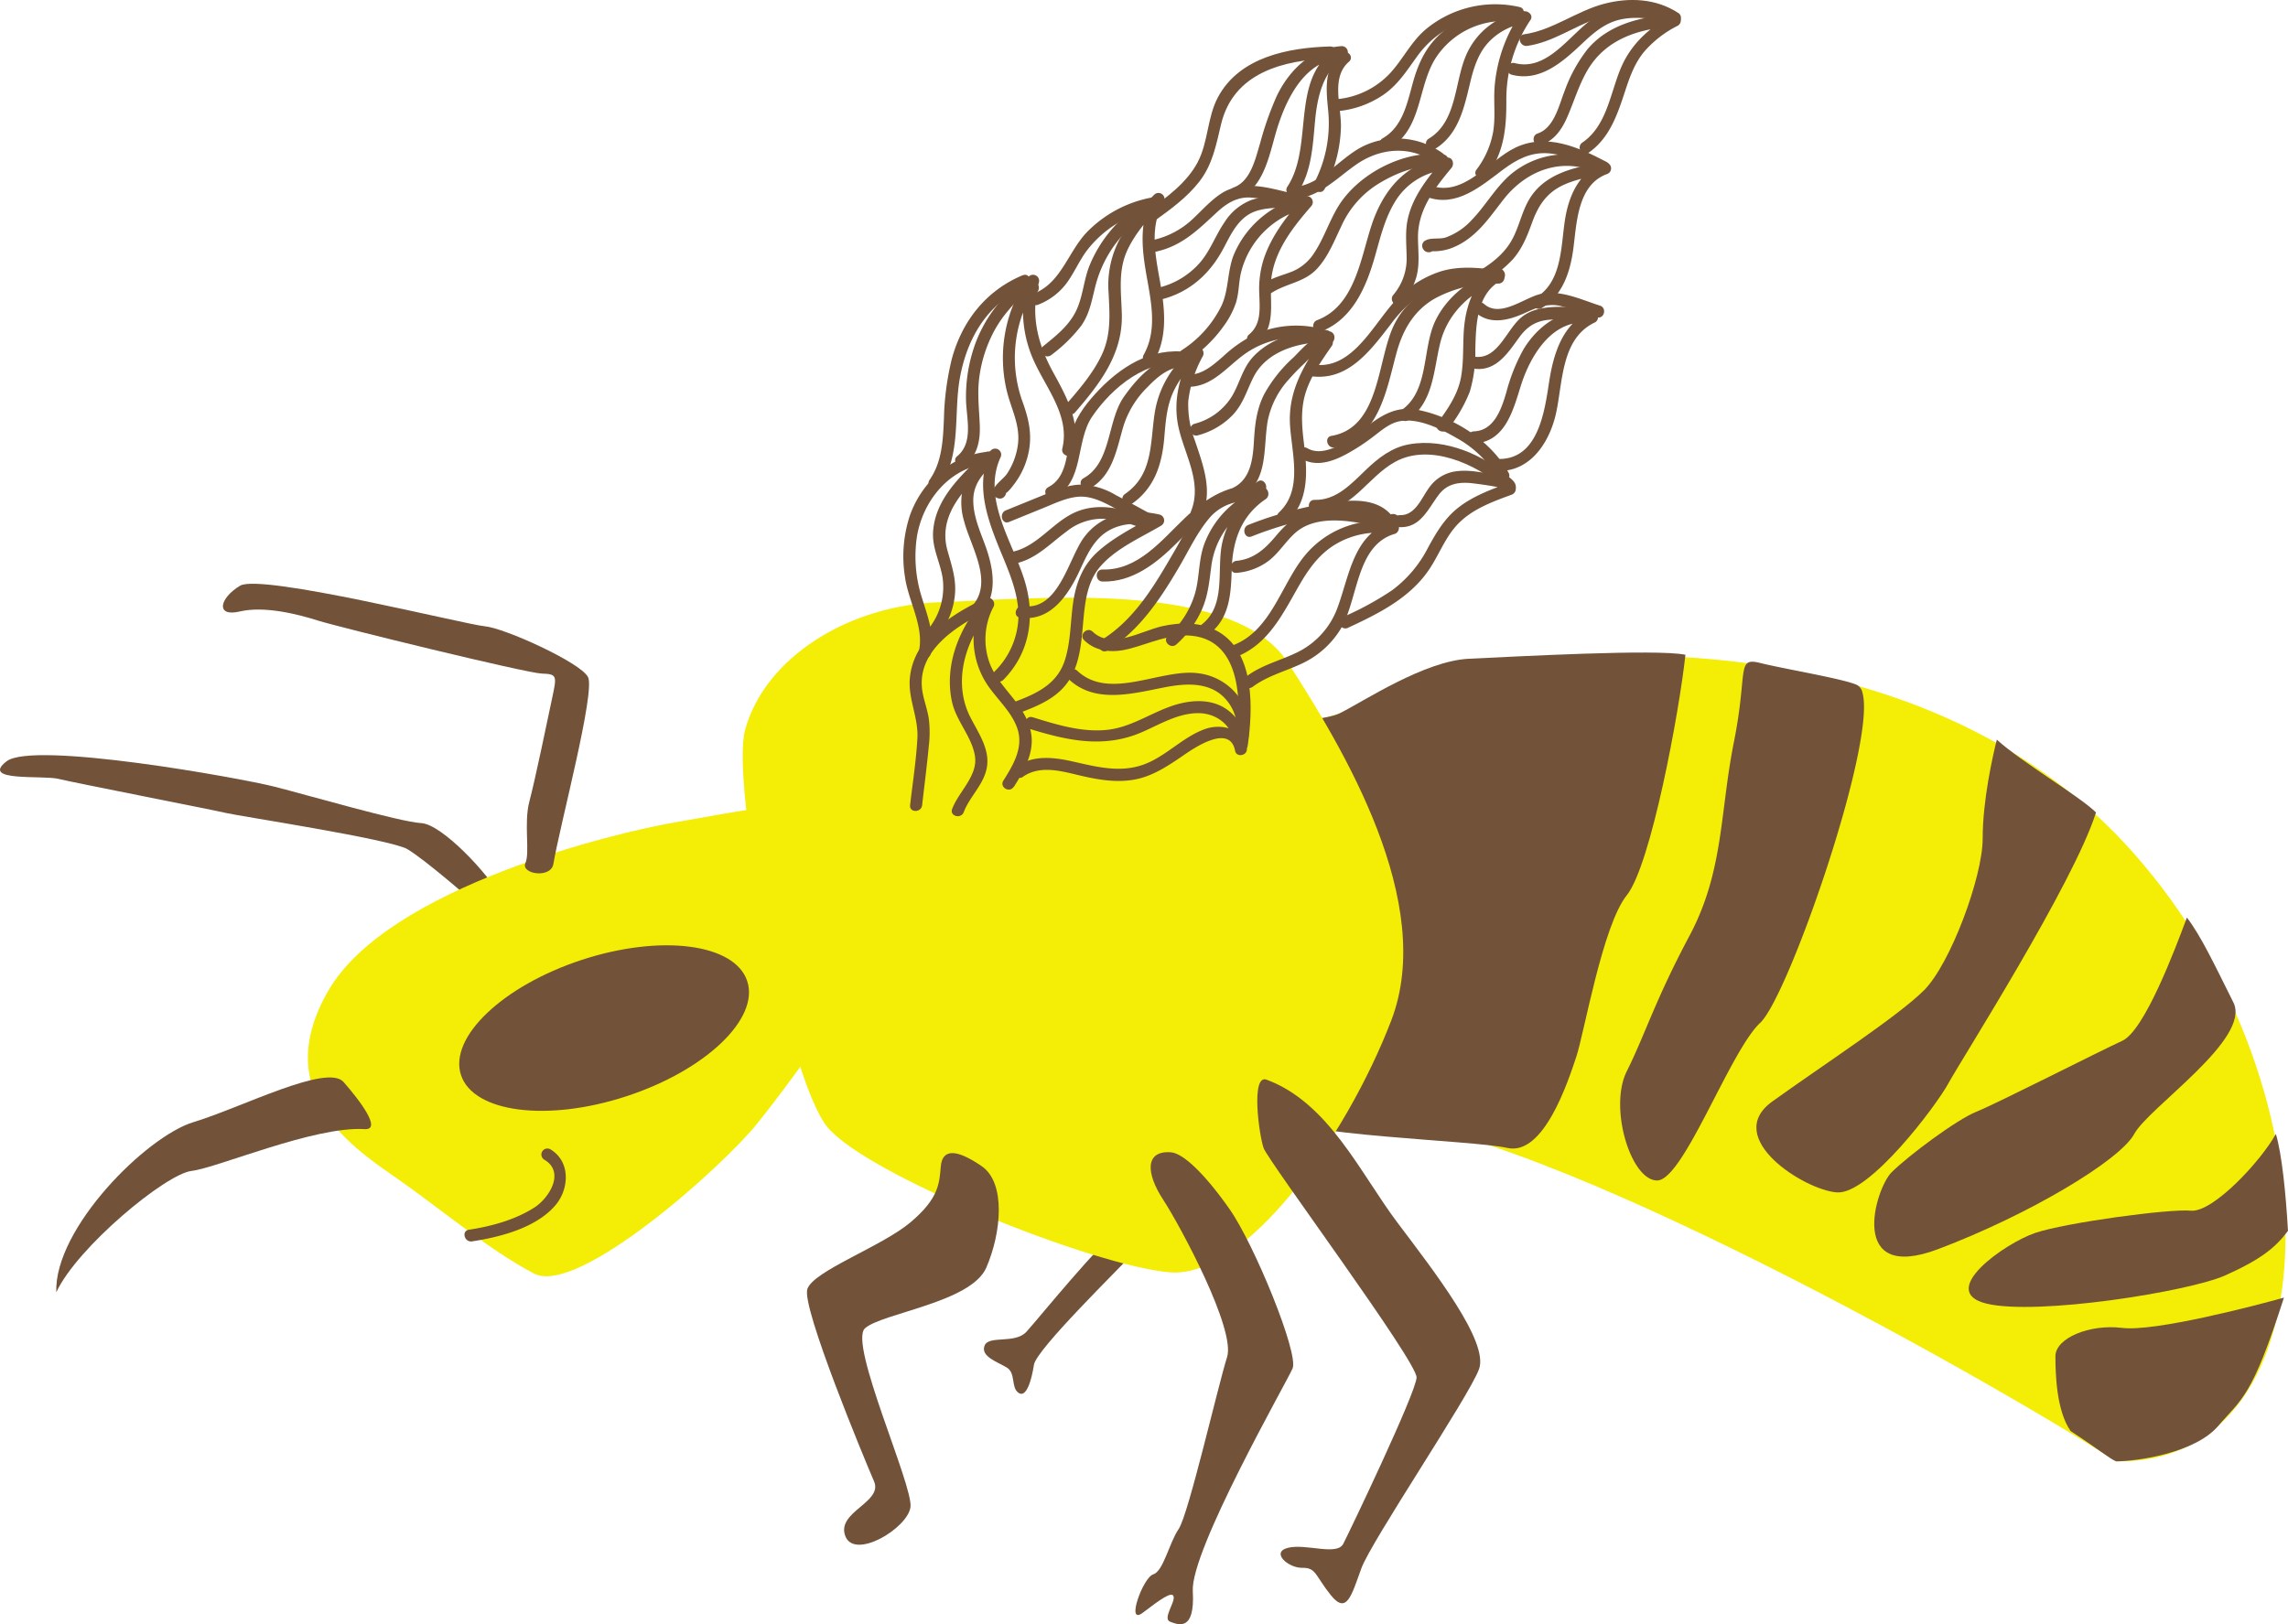 <svg id="Calque_3" data-name="Calque 3" xmlns="http://www.w3.org/2000/svg" viewBox="0 0 570.7 405.25"><defs><style>.cls-1{fill:#725238;}.cls-2{fill:#f4ed06;}</style></defs><title>mireille2</title><path class="cls-1" d="M404,387c-3.63,4-24.32,24.16-24.91,28s-1.91,8.41-3.86,7-.59-4.89-2.93-6.31-6.55-2.74-5.53-5.44,7.56-.33,10.45-3.48,19.06-23.17,22.41-24.45S406.54,384.22,404,387Z" transform="translate(-121.19 -74.49)"/><path class="cls-1" d="M245.8,297.86c-2.62-5.05-14.3-17.73-19.55-18s-28.35-7-36.67-9.11-60.06-11.48-66.75-6.31,9,3.42,12.92,4.38,38.52,7.73,41.91,8.53,40.87,6.51,45.13,9,15.92,12.63,18.32,14.79S247.72,301.55,245.8,297.86Z" transform="translate(-121.19 -74.49)"/><path class="cls-2" d="M467.45,247.45c32.71-13.09,129.11-21.19,183.58,37.32s53.46,155.34-2,154.33c-36.31-23.2-153.32-88.77-191.65-85.74s-60.52-94.82-31.27-96.84S452.31,253.5,467.45,247.45Z" transform="translate(-121.19 -74.49)"/><path class="cls-2" d="M310,354.9c9.13-11.33,32.93-43.8,34-53.95,1.58-15.59-5.08-24.06-17.06-25.24-11.76-1.16-22.53,1.45-37.16,3.92S218,295.78,203.06,321.71s6.89,39.6,17.6,47.12,22.82,17.72,33.73,23.42S301.37,365.63,310,354.9Z" transform="translate(-121.19 -74.49)"/><ellipse class="cls-1" cx="271.88" cy="330.98" rx="37.57" ry="17.9" transform="translate(-210.77 26.69) rotate(-18.15)"/><path class="cls-1" d="M212.13,356.21c-12.5-.78-36.74,9.67-43.16,10.43s-28.48,19-33.74,30.27c-.56-15.9,22.45-38.9,34.24-42.45s33.29-14.7,37.42-10S216.53,356.48,212.13,356.21Z" transform="translate(-121.19 -74.49)"/><path class="cls-1" d="M259.22,290.05c1.6-9.55,10.55-43,8.63-46.65S247,231.18,242.12,230.75s-55.85-13.24-61.05-10.12-6.15,7.87-.08,6.43,14.39.64,19.49,2.26,52,13.12,55.86,13.23,3.73.63,2.62,5.89-4.27,20.53-5.72,26,.19,12.69-1,15.41S258.6,293.78,259.22,290.05Z" transform="translate(-121.19 -74.49)"/><path class="cls-1" d="M584.46,245.43a2.89,2.89,0,0,1,1.31,2c3.43,12.56-18.51,75.7-25.52,82.25-7.57,7.06-19.17,39.34-25.72,39.34s-12.11-18.16-7.57-27.24S534,324.11,542.59,308s7.57-30.77,11.1-48.42.5-21.18,6.56-19.67S581.43,243.92,584.46,245.43Z" transform="translate(-121.19 -74.49)"/><path class="cls-1" d="M644,277.2c-5.55,17.66-33.79,62-36.82,67.59S587.48,372.53,579.41,372s-28.75-13.62-16.14-22.69,31.27-21.19,37.83-27.74,14.63-28.25,14.63-37.83,2.52-20.68,3.53-24.71C625.31,264.59,639.94,273.17,644,277.2Z" transform="translate(-121.19 -74.49)"/><path class="cls-1" d="M666.67,303.43c-3,8.07-10.6,28.24-16.14,30.76s-31.27,15.64-36.32,17.66S597.07,362.94,593,367s-11.1,27.74,11.6,19.16S650,364,653.55,357.4s29.26-23.71,24.72-32.79S670.2,308,666.67,303.43Z" transform="translate(-121.19 -74.49)"/><path class="cls-1" d="M688.86,357.4c-3.53,6.55-15.64,19.67-21.18,19.16s-31.28,3-38.84,5.55-24.71,14.63-12.1,17.65,50.43-3,59.51-7.06,12.61-7.06,15.63-11.1C691.38,372.53,690.37,362.44,688.86,357.4Z" transform="translate(-121.19 -74.49)"/><path class="cls-1" d="M690.88,398.25c-7.07,2-32.28,8.57-40.35,7.56s-16.65,2.53-16.65,7.06.26,13.62,3.79,18.67c7.31,4.79,9.58,6.8,11.34,7.56,5,0,19.67-2,25.47-8.83S682.81,423.47,690.88,398.25Z" transform="translate(-121.19 -74.49)"/><path class="cls-1" d="M541.59,237.86c-1.52,14.12-8.58,52.46-14.63,60s-10.59,34.3-12.61,40.35-8.07,24.71-17.15,22.7-53.46-3-58.5-8.07-45.39-60-33.79-79.19,44.38-18.15,50.43-21.18,21.18-13.11,32.28-13.62S534.53,236.35,541.59,237.86Z" transform="translate(-121.19 -74.49)"/><path class="cls-2" d="M307.06,256.52c5-18,25.72-31,48.42-31.77s73.38-6.05,87,15.13,37.07,59.77,25.72,89.27S431.89,393.46,413,391.94s-75.66-24.21-85.49-36.31S303.28,270.14,307.06,256.52Z" transform="translate(-121.19 -74.49)"/><path class="cls-1" d="M437.13,343.88c15.51,5.77,23.37,23.36,32.61,35.64s22.85,29.72,20.37,36.56S463.22,459,460.74,465.84s-3.66,11.54-7.59,6.66-3.63-6.9-7.12-6.83-8-3.89-3.55-5,12.19,2.08,13.77-1,18.08-37.53,18.28-41.47-37-54-38.15-57.26S433.14,342.39,437.13,343.88Z" transform="translate(-121.19 -74.49)"/><path class="cls-1" d="M413.31,362c-6.48-.52-6.38,5.09-2,11.8s18.15,32.43,15.95,39.31-9.6,39.19-12.06,42.85-3.82,10.57-6.37,11.35-6.92,12.86-2.61,9.58,7.42-5.57,7.72-4-2.85,5.52-.84,6.25,6.2,2.52,5.61-7.65,23.28-51.88,24.89-55.56-9.55-31-15.76-39.82S416.35,362.29,413.31,362Z" transform="translate(-121.19 -74.49)"/><path class="cls-1" d="M366.07,365.47c-6.63-4.56-9.83-4.17-10.21,0s-.38,7.94-7.57,14-24.21,12.11-25.72,16.64,14.37,42.75,16.64,48-9.45,7.57-7.18,13.62,15.5-1.89,16.26-7.18-15.51-40.86-11.35-44.64,26.48-6.43,30.26-15.13S372.12,369.63,366.07,365.47Z" transform="translate(-121.19 -74.49)"/><path class="cls-1" d="M374.1,270.79c2.17-3.47,4.44-7.27,4.44-11.5,0-3.63-1.77-6.8-3.9-9.62-2.43-3.22-5.35-6.16-6.7-10A17.39,17.39,0,0,1,369,225.89c.75-1.44-1.17-3.14-2.36-1.81-6.09,6.81-10,16.27-8,25.47,1.06,4.88,5,8.76,5.74,13.63s-4.05,8.82-5.69,13.14c-.69,1.81,2.21,2.59,2.89.8,1.54-4.05,5.19-7,5.81-11.47s-2.26-8.43-4.21-12.3c-4.61-9.13-.9-19.94,5.56-27.15l-2.36-1.82a20.64,20.64,0,0,0,2.05,22.3c2.27,3,5.23,5.86,6.5,9.51,1.65,4.75-1,9.17-3.48,13.09-1,1.64,1.57,3.15,2.59,1.51Z" transform="translate(-121.19 -74.49)"/><path class="cls-1" d="M365.25,224.58c-7.79,3.93-16.26,9.64-17.12,19.17-.45,5.07,2.16,9.77,1.89,14.89-.3,5.59-1.19,11.19-1.82,16.75-.21,1.92,2.79,1.9,3,0,.56-4.94,1.2-9.88,1.67-14.83a28.33,28.33,0,0,0,0-6.7c-.32-2.17-1.09-4.21-1.51-6.35-2-10.09,7.72-16.45,15.43-20.34,1.72-.87.2-3.46-1.52-2.59Z" transform="translate(-121.19 -74.49)"/><path class="cls-1" d="M371.42,244.15c6.8-6.85,8.09-16.2,5.22-25.18-3-9.47-10.5-20.13-5.91-30.32a1.5,1.5,0,0,0-2.35-1.81c-2.58,2.13-5.2,4.41-6.49,7.58a16.23,16.23,0,0,0-.21,10.15c1.68,6.48,7.6,15.4,1.72,21.41-1.36,1.38.76,3.5,2.12,2.12,4.81-4.92,3.49-11.92,1.34-17.75-1.35-3.65-3-7.38-2.9-11.36.15-4.52,3.29-7.34,6.54-10l-2.36-1.82c-4.1,9.08-.09,18.32,3.44,26.85,1.93,4.68,3.8,9.59,3.63,14.74A19.87,19.87,0,0,1,369.3,242c-1.36,1.38.76,3.5,2.12,2.13Z" transform="translate(-121.19 -74.49)"/><path class="cls-1" d="M366.58,187.62c-5.58,5.42-12.15,11.28-12.65,19.6-.25,4.08,1.8,7.61,2.39,11.54A16.6,16.6,0,0,1,353.09,231c-1.14,1.56,1.46,3.06,2.59,1.51a19.3,19.3,0,0,0,3.68-9.44c.43-4-.78-7.42-1.84-11.22-2.63-9.42,5.1-16.21,11.18-22.12,1.39-1.35-.74-3.47-2.12-2.12Z" transform="translate(-121.19 -74.49)"/><path class="cls-1" d="M367.57,187.21c-9.14.87-16.5,7.52-19.46,16a32.69,32.69,0,0,0-1.17,15.37c.87,6,4.7,12.11,3.5,18.18-.37,1.89,2.52,2.7,2.9.8,1-4.85-.75-9.21-2.15-13.79a33.75,33.75,0,0,1-1.26-15.58c1.55-8.91,8.22-17.13,17.64-18,1.9-.18,1.92-3.18,0-3Z" transform="translate(-121.19 -74.49)"/><path class="cls-1" d="M375.55,252.33c4.65-1.75,9.38-3.7,12.22-8,2.63-4,3.09-8.94,3.51-13.58.47-5.15.81-10.79,4.34-14.89,3.9-4.54,10.15-7.24,15.22-10.23a1.51,1.51,0,0,0-.36-2.74c-7.05-1.63-14.51-.35-19,5.81-3.8,5.28-6.29,18.27-15.06,17-1.88-.28-2.7,2.61-.79,2.89,7.65,1.1,12.09-5.75,14.9-11.81,1.65-3.55,3.32-7.44,6.75-9.63,3.65-2.34,8.27-2.32,12.36-1.38l-.36-2.74c-4.87,2.86-10.3,5.44-14.48,9.3-3.55,3.3-5.21,7.64-5.91,12.34s-.59,9.65-2,14.27c-1.81,6-6.73,8.45-12.21,10.51-1.79.67-1,3.57.8,2.89Z" transform="translate(-121.19 -74.49)"/><path class="cls-1" d="M407.53,203.6c-6.37-2.27-13.18-4.16-19.47-.63-5.09,2.86-8.8,8.25-14.81,9.29-1.89.33-1.09,3.22.8,2.89,5.38-.93,9-5,13.23-8.09a14.28,14.28,0,0,1,8.62-3.14c3.73,0,7.36,1.34,10.83,2.57,1.83.65,2.61-2.24.8-2.89Z" transform="translate(-121.19 -74.49)"/><path class="cls-1" d="M409,203.16c-3.17-1.72-6.32-3.48-9.51-5.15a18.38,18.38,0,0,0-8.5-2.61c-3,0-5.85,1.12-8.59,2.23l-10.32,4.2c-1.76.72-1,3.62.8,2.89l8.6-3.5c2.76-1.12,5.65-2.54,8.66-2.79s5.92,1.14,8.6,2.58c2.92,1.56,5.83,3.16,8.74,4.74,1.7.92,3.22-1.67,1.52-2.59Z" transform="translate(-121.19 -74.49)"/><path class="cls-1" d="M376.35,268.3c4-2.81,9-1.58,13.37-.52,4.71,1.13,9.53,2.09,14.37,1.23,4.5-.79,8.35-3.37,12.06-5.9,2.87-2,11.8-8.14,13.11-1.29.33,1.7,2.93,1.25,2.95-.4A11.84,11.84,0,0,0,426.44,251c-4.16-2.4-9.31-1.73-13.63-.13-5.12,1.89-9.75,5.06-15.28,5.7-6.39.73-12.72-1.26-18.75-3.12-1.85-.58-2.64,2.32-.8,2.89,9.53,2.94,18.65,4.95,28.13.79,4.34-1.9,8.62-4.51,13.48-4.7,5.35-.21,9.68,3.57,9.62,9l2.94-.39c-.91-4.8-6.33-6.11-10.41-4.64-5.16,1.85-9.1,6.12-14.08,8.36-6.16,2.78-12.38,1.21-18.64-.22-4.75-1.08-10-1.79-14.18,1.17-1.57,1.1-.08,3.71,1.51,2.6Z" transform="translate(-121.19 -74.49)"/><path class="cls-1" d="M432.22,260.17c2.44-8.67-3.74-16.85-12.49-17.74-9.28-1-21.9,6.91-29.83-.58-1.4-1.33-3.53.79-2.12,2.12,6.37,6,15.35,3.71,23,2.19,4.86-1,10.68-1.76,14.87,1.56a11.15,11.15,0,0,1,3.68,11.66,1.5,1.5,0,0,0,2.89.79Z" transform="translate(-121.19 -74.49)"/><path class="cls-1" d="M432.42,260.5c1.26-8.92,1.86-22.93-7.18-28.31-4.27-2.54-9.48-2.51-14.2-1.45-5.14,1.16-12.64,5.86-17.29,1.37-1.39-1.34-3.52.78-2.13,2.13,3.1,3,7.34,3.16,11.32,2.11,5.19-1.36,10.06-3.82,15.59-3.23,12.49,1.33,12.33,17.2,11,26.58-.27,1.89,2.62,2.7,2.89.8Z" transform="translate(-121.19 -74.49)"/><path class="cls-1" d="M423.11,232.39c4.86-3.81,5.15-10.17,5.31-15.84.21-7.11,2.35-13.4,8.48-17.53,1.32-.89.54-3.35-1.16-2.74a23.62,23.62,0,0,0-14.14,13.89c-1.49,4-1.17,8.24-2.31,12.29a22.53,22.53,0,0,1-6.79,10.69c-1.44,1.29.69,3.4,2.12,2.12a25.4,25.4,0,0,0,6.34-8.64c1.54-3.48,1.87-7,2.35-10.73a20.44,20.44,0,0,1,13.23-16.72l-1.16-2.75a21.83,21.83,0,0,0-9.47,14.2c-1.14,6.5,1,15-4.92,19.64-1.52,1.19.62,3.3,2.12,2.12Z" transform="translate(-121.19 -74.49)"/><path class="cls-1" d="M434.87,194.66c-3.83,2.82-8.94,2.11-12.65,5.41-3.46,3.09-5.63,7.68-7.92,11.64-4.88,8.41-9.89,17.22-18.37,22.48-1.64,1-.13,3.61,1.52,2.59,8-5,13.21-12.91,17.9-20.91,2.4-4.1,4.54-8.71,7.67-12.32a11.86,11.86,0,0,1,6.76-3.8c2.35-.56,4.63-1,6.61-2.5,1.54-1.13,0-3.73-1.52-2.59Z" transform="translate(-121.19 -74.49)"/><path class="cls-1" d="M436.07,195.91c-7.56-1.36-14.07,2.8-19.33,7.82-5.83,5.56-11.67,13.08-20.54,12.86-1.93-.05-1.93,2.95,0,3,7.44.18,13.38-4.52,18.4-9.5,5.5-5.47,12-12.84,20.67-11.28,1.89.34,2.7-2.55.8-2.9Z" transform="translate(-121.19 -74.49)"/><path class="cls-1" d="M421.16,202.84c2.52-6.18.07-12.45-1.91-18.39a25.17,25.17,0,0,1-1.67-9.85,30.45,30.45,0,0,1,3.66-11.3c.61-1.21-.75-3-2.05-2.05A24.84,24.84,0,0,0,409.3,177c-1.3,7.65-.27,15.78-7.5,20.74-1.58,1.09-.08,3.69,1.52,2.59,5.86-4,7.73-10,8.29-16.77.33-3.89.6-7.74,2.26-11.33a21.87,21.87,0,0,1,6.83-8.39l-2.05-2.06c-3.09,6.09-5,12.5-3.5,19.32s6,13.79,3.12,20.94c-.73,1.79,2.17,2.57,2.89.8Z" transform="translate(-121.19 -74.49)"/><path class="cls-1" d="M418.3,163.25c-7.14-1.27-13,4.87-16.74,10.2-4.28,6.05-3.05,16.43-10.09,20.35-1.69.94-.18,3.53,1.51,2.59,5.81-3.23,6.73-9.87,8.46-15.67a23.57,23.57,0,0,1,6-9.67c2.6-2.72,6-5.62,10.05-4.9,1.88.33,2.69-2.56.79-2.9Z" transform="translate(-121.19 -74.49)"/><path class="cls-1" d="M417.58,162.38c-9.27-1.39-17.21,3.77-23.21,10.39-2.84,3.13-5.23,6.47-6.19,10.64-1,4.42-.9,10.26-5.52,12.64-1.71.89-.2,3.48,1.52,2.59,7.55-3.9,5.19-14,9.44-20.23,5-7.31,13.75-14.55,23.16-13.13,1.89.28,2.71-2.61.8-2.9Z" transform="translate(-121.19 -74.49)"/><path class="cls-1" d="M389.05,187.15c1.72-7.13-1.72-13.49-5.05-19.55-4-7.22-5.85-14.56-3.66-22.7a1.51,1.51,0,0,0-2.74-1.16,35.3,35.3,0,0,0-5.35,28c1.13,4.86,3.61,8.92,2.78,14.11a17.28,17.28,0,0,1-2.66,6.84c-.9,1.35-3.48,2.94-3.5,4.61a1.56,1.56,0,0,0,1.1,1.45l.23.08a1.46,1.46,0,0,0,1.46-.38l.11-.14c1.25-1.46-.86-3.59-2.12-2.12l-.11.13,1.46-.38-.23-.08,1.1,1.44c0,.93,1.74-1.29,2-1.64a19.65,19.65,0,0,0,3.89-8.32c.93-4.53,0-8.41-1.53-12.65a32.3,32.3,0,0,1,3.93-29.44l-2.74-1.15A30.11,30.11,0,0,0,379,164.37c3.11,7,9.13,13.85,7.17,22-.45,1.88,2.44,2.68,2.89.8Z" transform="translate(-121.19 -74.49)"/><path class="cls-1" d="M379.25,145c-4-.87-7.4,3.19-9.63,6a34.08,34.08,0,0,0-5.69,10.81,39.11,39.11,0,0,0-1.79,12.24c.05,4.69,2,10.81-2.21,14.28-1.49,1.22.65,3.34,2.13,2.12,2.93-2.41,3.66-6.15,3.52-9.78-.15-4.12-.68-8.07-.1-12.21a34,34,0,0,1,3.48-11,29.39,29.39,0,0,1,3.48-5.21c1.2-1.42,3.9-4.85,6-4.38,1.89.41,2.69-2.48.8-2.9Z" transform="translate(-121.19 -74.49)"/><path class="cls-1" d="M376.33,143.14c-9.17,3.81-15.2,11.46-17.75,21a68.67,68.67,0,0,0-1.94,14.77c-.23,5.33-.44,10.78-3.58,15.31-1.1,1.59,1.5,3.1,2.59,1.52,5.35-7.71,3.39-18,4.93-26.75,1.76-10,6.87-18.91,16.55-22.93,1.75-.73,1-3.63-.8-2.89Z" transform="translate(-121.19 -74.49)"/><path class="cls-1" d="M409.1,164.52c3.22-5.76,2.71-12.3,1.64-18.59-1.18-7-3.11-14.59.74-21.07a1.51,1.51,0,0,0-2.36-1.82,58.38,58.38,0,0,0-8.42,10.7,24.5,24.5,0,0,0-3,13.66c.27,5.48.7,10.57-1.72,15.68-2.16,4.54-5.47,8.41-8.75,12.18-1.26,1.45.86,3.58,2.12,2.12,6.19-7.13,11.92-14.58,11.66-24.48-.14-5.45-1-10.75,1.34-15.9,2.08-4.52,5.51-8.23,8.86-11.84l-2.36-1.82c-3.37,5.68-2.95,12.26-1.91,18.54,1.15,7,3.19,14.56-.47,21.12-.94,1.69,1.65,3.21,2.59,1.52Z" transform="translate(-121.19 -74.49)"/><path class="cls-1" d="M407,124.63a33.31,33.31,0,0,0-14,16c-1.55,3.76-1.68,8.09-3.54,11.71s-5.1,6.13-8.14,8.59c-1.5,1.22.63,3.33,2.12,2.12a38.09,38.09,0,0,0,7.42-7.26c2.37-3.35,2.74-7.09,3.83-10.93a30.09,30.09,0,0,1,13.83-17.63,1.5,1.5,0,0,0-1.52-2.59Z" transform="translate(-121.19 -74.49)"/><path class="cls-1" d="M408.22,123.82a30.33,30.33,0,0,0-15.78,8.45c-4.74,4.83-6.48,12.64-13.12,15.36-1.76.72-1,3.62.8,2.89a16.16,16.16,0,0,0,6.86-5.05c2.06-2.66,3.32-5.84,5.35-8.52A27.53,27.53,0,0,1,409,126.71c1.89-.37,1.09-3.26-.8-2.89Z" transform="translate(-121.19 -74.49)"/><path class="cls-1" d="M433.55,245.93c3.69-2.8,8.16-3.9,12.29-5.84a22.5,22.5,0,0,0,9.66-8.51c4.52-7.29,3.78-21,13.57-23.88,1.31-.39,1.54-2.64,0-2.89a23.78,23.78,0,0,0-22.65,8.58c-5.7,7.16-8.24,18.32-17.44,22-1.76.72-1,3.62.8,2.9,8.15-3.31,11.66-11.26,15.84-18.39,2.3-3.92,5-7.52,9.05-9.81a20.73,20.73,0,0,1,13.6-2.43v-2.89c-9.32,2.77-10.48,13.13-13.32,20.94a20,20,0,0,1-9.9,11.4c-4.32,2.18-9.1,3.22-13,6.19-1.52,1.15,0,3.75,1.51,2.59Z" transform="translate(-121.19 -74.49)"/><path class="cls-1" d="M466,203.14c-6.31-1.5-13.92-2.87-20.11-.24-2.75,1.18-4.68,3.21-6.57,5.46-2.65,3.15-5.41,5.62-9.69,6.06-1.91.19-1.93,3.2,0,3a15.29,15.29,0,0,0,8-3c2.53-1.94,4.15-4.71,6.49-6.84,5.45-5,14.68-3.09,21.13-1.56,1.88.45,2.68-2.44.8-2.89Z" transform="translate(-121.19 -74.49)"/><path class="cls-1" d="M467.4,203.36l-.77,1h2.59c-3.35-5.51-9.93-5.33-15.59-4.52a93.71,93.71,0,0,0-21.06,5.61c-1.78.69-1,3.6.8,2.89a93.69,93.69,0,0,1,16.57-4.86c5.11-1,13.37-3.07,16.69,2.39a1.52,1.52,0,0,0,2.59,0l.77-1c1.15-1.55-1.45-3-2.59-1.51Z" transform="translate(-121.19 -74.49)"/><path class="cls-1" d="M442.41,204.49c5.44-5.1,4.86-12.8,4-19.57-.53-4.39-.86-8.65.6-12.91s4-7.77,6.45-11.33a1.52,1.52,0,0,0-.9-2.2c-3.18-1.28-6.77,3.31-8.79,5.24a35.44,35.44,0,0,0-7.18,9c-1.9,3.66-2.37,7.48-2.61,11.54-.26,4.36-.67,9.53-5,11.83-1.7.91-.19,3.5,1.52,2.59,7.25-3.86,5.69-12.55,6.92-19.31a21.71,21.71,0,0,1,5.21-10.18,52.46,52.46,0,0,1,3.82-3.93c.91-.85,4-4.45,5.3-3.93l-.89-2.2c-4.51,6.51-8.34,13-7.91,21.19.39,7.16,3.33,16.33-2.72,22-1.41,1.33.72,3.45,2.12,2.12Z" transform="translate(-121.19 -74.49)"/><path class="cls-1" d="M451.82,156.85c-6.43,0-13.44,1.77-18,6.6-2.69,2.87-3.34,6.49-5.27,9.79a15.54,15.54,0,0,1-9.46,7,1.5,1.5,0,0,0,.79,2.89A18.63,18.63,0,0,0,428.7,178c2.63-2.81,3.48-6.13,5.17-9.46,3.32-6.48,11.18-8.64,17.95-8.69a1.5,1.5,0,0,0,0-3Z" transform="translate(-121.19 -74.49)"/><path class="cls-1" d="M453,157.21a25.27,25.27,0,0,0-19,.8,32.35,32.35,0,0,0-7.7,5.39c-2.59,2.26-5.31,4.69-8.95,4.6-1.93,0-1.93,3,0,3,6.32.15,10-5.25,14.77-8.49a22.26,22.26,0,0,1,20.11-2.41c1.82.65,2.6-2.25.79-2.89Z" transform="translate(-121.19 -74.49)"/><path class="cls-1" d="M434.82,160.06c5.21-4.3,2.66-11.22,3.6-16.94,1.1-6.65,5.51-12.22,9.81-17.16a1.51,1.51,0,0,0-1.46-2.5,24.71,24.71,0,0,0-17.7,14.28c-1.79,4.15-1.31,8.82-3.13,12.88a27.58,27.58,0,0,1-10,11.25c-1.6,1.06-.1,3.66,1.51,2.59a33.45,33.45,0,0,0,9-8.66,21.18,21.18,0,0,0,3-5.7c.74-2.31.7-4.76,1.18-7.13a21.72,21.72,0,0,1,17-16.62l-1.46-2.51c-4,4.57-7.86,9.48-9.78,15.32a24.55,24.55,0,0,0-1.09,8.77c.12,3.57.51,7.5-2.54,10-1.49,1.23.64,3.34,2.12,2.12Z" transform="translate(-121.19 -74.49)"/><path class="cls-1" d="M445.14,123.18c-3.8.26-8.2,0-11.84,1.22a13.75,13.75,0,0,0-6.68,5.55c-2.25,3.26-3.54,7.11-6.17,10.12a19.94,19.94,0,0,1-9.88,6.1,1.51,1.51,0,0,0,.8,2.9c6.76-1.87,11.63-6.34,14.9-12.44,1.69-3.15,3.31-6.83,6.54-8.72,3.39-2,8.51-1.47,12.33-1.73,1.91-.13,1.93-3.14,0-3Z" transform="translate(-121.19 -74.49)"/><path class="cls-1" d="M445.34,123.17c-6.47-1.38-13.81-4.32-19.81-.21-2.51,1.71-4.52,4-6.72,6.06a21,21,0,0,1-10.29,5.41c-1.89.39-1.09,3.28.8,2.89,6.55-1.36,10.57-5.38,15.28-9.75,2.43-2.26,5.07-4,8.53-3.79,3.8.26,7.69,1.49,11.41,2.28,1.88.4,2.69-2.49.8-2.89Z" transform="translate(-121.19 -74.49)"/><path class="cls-1" d="M457.41,231.13c7.78-3.61,15.77-7.57,20.55-15,2.44-3.78,4-8.15,7.31-11.33,3.55-3.44,8.36-5.19,12.91-6.86a1.58,1.58,0,0,0,1.1-1.44c.33-2.88-3.24-3.23-5.25-3.57-3.15-.54-6.41-1.29-9.63-.85a9.69,9.69,0,0,0-6.57,3.85c-2,2.59-3.5,7.18-7.41,7.09-1.93-.05-1.93,2.95,0,3,5.15.13,7-4.62,9.66-8.11,1.86-2.45,4.4-3.1,7.37-2.93.79,0,8.88,1.09,8.83,1.52l1.1-1.45c-4.21,1.54-8.52,3.13-12.14,5.86s-5.74,6.36-7.87,10.25a30.32,30.32,0,0,1-9,10.64,76.59,76.59,0,0,1-12.44,6.74c-1.75.81-.23,3.39,1.51,2.59Z" transform="translate(-121.19 -74.49)"/><path class="cls-1" d="M498.15,194c-6.67-5.91-16.35-10.26-25.42-8.66-4.36.76-7.73,3.4-10.85,6.39-3.6,3.45-7.37,7.63-12.78,7.48-1.93-.06-1.93,2.94,0,3,9.08.25,13-8.61,20.09-12.49,8.54-4.71,20.23.54,26.83,6.4,1.44,1.28,3.57-.84,2.13-2.12Z" transform="translate(-121.19 -74.49)"/><path class="cls-1" d="M497.47,192.42c-4.47-8-13.47-13.75-22.39-15.62-5.1-1.07-8.7.88-12.66,3.88-3.58,2.72-10.44,8.41-15.14,5.64a1.5,1.5,0,0,0-1.52,2.59c3.68,2.16,7.76.77,11.25-1.11a51.19,51.19,0,0,0,6.61-4.29c1.92-1.45,3.93-3.26,6.34-3.84,4.76-1.14,10.66,1.85,14.69,4.19a26.88,26.88,0,0,1,10.23,10.07c.94,1.69,3.53.18,2.59-1.51Z" transform="translate(-121.19 -74.49)"/><path class="cls-1" d="M482.4,181.52a36.37,36.37,0,0,0,5.41-9.32,34.34,34.34,0,0,0,1.37-10.29c.15-6.24.25-14.33,6.68-17.57,1.5-.76.45-3.32-1.16-2.75-6.44,2.3-12.39,6.59-15.45,12.86-3.34,6.85-1.54,17.28-8.27,22.22-1.54,1.13-.05,3.73,1.51,2.59,6.23-4.57,6.24-12.14,7.89-19,1.85-7.73,7.79-13.15,15.12-15.77l-1.16-2.74c-5.53,2.79-7.53,9.09-8,14.89-.31,4.07,0,8.23-.78,12.25-.86,4.23-3.29,7.69-5.78,11.11-1.14,1.57,1.47,3.07,2.59,1.52Z" transform="translate(-121.19 -74.49)"/><path class="cls-1" d="M494.94,142.3c-10,0-21,3.46-25.87,12.94-4.46,8.69-3.43,25.89-15.76,28-1.9.33-1.09,3.22.8,2.89,11.12-2,13-14.83,15.45-23.72,1.56-5.63,4.3-10.41,9.47-13.41a31.3,31.3,0,0,1,15.91-3.75,1.5,1.5,0,0,0,0-3Z" transform="translate(-121.19 -74.49)"/><path class="cls-1" d="M494.19,141.85c-4.5-.62-9.11-1-13.53.32a26.11,26.11,0,0,0-10.25,6.14c-6.15,5.74-11.31,18.58-21.48,17.15-1.89-.27-2.7,2.62-.8,2.89,9.31,1.31,14.89-6.42,19.93-12.91a31.88,31.88,0,0,1,9.83-8.89c4.83-2.6,10.2-2.54,15.5-1.81,1.89.26,2.71-2.63.8-2.89Z" transform="translate(-121.19 -74.49)"/><path class="cls-1" d="M495.43,192c7.83-.18,12.33-7.45,13.87-14.34,1.74-7.8,1.23-18.79,9.77-22.75a1.51,1.51,0,0,0-.36-2.74c-7.45-1.05-13.88,3.36-17.58,9.6a46.23,46.23,0,0,0-4.21,10.6c-1.19,4.06-3,9.57-8.1,9.75-1.92.07-1.93,3.07,0,3,7.82-.27,9.81-8.34,11.73-14.43,2.41-7.62,8-16.95,17.37-15.62l-.36-2.75c-6.69,3.1-8.9,10.59-9.94,17.3-1.11,7.14-2.59,19.16-12.19,19.38-1.93,0-1.93,3,0,3Z" transform="translate(-121.19 -74.49)"/><path class="cls-1" d="M517.23,151.27c-5.15-.05-11.79-1.15-16.22,2.13-3.93,2.9-6,10.69-11.75,10.12-1.92-.19-1.9,2.81,0,3,5.2.51,8.12-4.06,10.79-7.74,2-2.79,4.25-4.28,7.75-4.52,3.12-.21,6.3,0,9.43,0a1.5,1.5,0,0,0,0-3Z" transform="translate(-121.19 -74.49)"/><path class="cls-1" d="M520.24,150.74c-4.61-1.48-9.82-4-14.75-2.91-4.15.94-10.08,6.07-14.12,2.5-1.45-1.28-3.58.84-2.12,2.12,3.52,3.11,8.06,2,12,.27,3-1.36,5.63-2.61,9-1.93a85.32,85.32,0,0,1,9.22,2.84c1.84.59,2.63-2.31.8-2.89Z" transform="translate(-121.19 -74.49)"/><path class="cls-1" d="M470.86,150.13a16.67,16.67,0,0,0,3.68-6.77c.81-3.21.35-6.46.34-9.73,0-6.86,4.18-12.21,8.36-17.25.75-.91.35-2.66-1.06-2.57-10,.7-16,8-18.92,17-2.71,8.25-4.15,20-13.51,23.55-1.79.67-1,3.57.79,2.9,8-3,11.44-11.16,13.61-18.81,1.29-4.51,2.38-9.18,4.78-13.25a16.56,16.56,0,0,1,13.25-8.35l-1.06-2.56c-3.63,4.38-7.47,9-8.76,14.73-.7,3.07-.37,6.14-.32,9.25a14,14,0,0,1-3.3,9.78c-1.25,1.46.86,3.59,2.12,2.12Z" transform="translate(-121.19 -74.49)"/><path class="cls-1" d="M481.1,113c-9.61-1.11-21,4.72-26.07,12.93-2.25,3.66-3.55,7.83-5.89,11.44a12,12,0,0,1-5.53,4.82c-2.29.94-4.66,1.43-6.76,2.78-1.62,1-.12,3.64,1.51,2.59,3.77-2.42,8.2-2.59,11.39-6.07,2.74-3,4.22-6.84,5.95-10.44a23.89,23.89,0,0,1,9.15-10.61c4.85-3,10.49-5.11,16.25-4.44,1.92.22,1.9-2.78,0-3Z" transform="translate(-121.19 -74.49)"/><path class="cls-1" d="M481,112.7a19.42,19.42,0,0,0-19.65-1.79c-6.07,2.93-10.63,9.91-17.77,10.29-1.92.1-1.93,3.1,0,3,6.43-.34,10.73-5,15.67-8.5,6.22-4.43,13.9-5,20.24-.41,1.57,1.13,3.07-1.47,1.51-2.59Z" transform="translate(-121.19 -74.49)"/><path class="cls-1" d="M444.86,122.64c3.54-5.41,3.77-11.87,4.36-18.11.55-5.84,2-12.57,7.44-15.73a1.51,1.51,0,0,0-.75-2.8c-7.45.4-13.11,5.93-16.22,12.36a78.69,78.69,0,0,0-4.16,11.77c-1.17,3.83-2.31,9.46-6.52,11.09-1.78.69-1,3.59.8,2.9,7-2.72,8.09-11.9,10.13-18.17,2.43-7.49,7-16.47,16-17l-.76-2.79c-12.62,7.26-6,24.43-12.88,34.92-1.07,1.62,1.53,3.12,2.59,1.51Z" transform="translate(-121.19 -74.49)"/><path class="cls-1" d="M453,86.08c-10.39.3-22.6,2.58-28,12.64-2.72,5.08-2.4,11.16-5.07,16.24s-7.69,8.76-12.35,12.11c-1.56,1.11-.06,3.71,1.51,2.59,4-2.89,8.1-5.84,11.18-9.77,3.39-4.33,4.25-9.22,5.5-14.43,3.09-12.84,15.49-16,27.23-16.38,1.93,0,1.94-3,0-3Z" transform="translate(-121.19 -74.49)"/><path class="cls-1" d="M455.57,87.77c-4.17,3.57-3.6,9.08-3.12,14A32.28,32.28,0,0,1,449,120.13c-.89,1.71,1.7,3.23,2.59,1.51a35,35,0,0,0,4.07-15.39c.13-5.2-2.58-12.4,2-16.36,1.47-1.26-.66-3.37-2.12-2.12Z" transform="translate(-121.19 -74.49)"/><path class="cls-1" d="M505.72,151.36c5.22-3.11,7.12-9,7.89-14.68.88-6.49,1-16,8.38-18.75a1.5,1.5,0,0,0-.8-2.89c-6.9,1-14.63,2.65-18.51,9.1-2.11,3.51-2.69,7.73-4.95,11.17-2.41,3.68-6.21,6.11-10,8.13-1.71.91-.19,3.5,1.51,2.59a32.34,32.34,0,0,0,9.2-6.73c2.49-2.79,3.74-6.07,5-9.54,1.48-4,3.53-7.11,7.48-9,3.44-1.66,7.34-2.26,11.08-2.81l-.8-2.89c-6,2.22-8.66,8.12-9.62,14.06-1.09,6.73-.65,15.68-7.36,19.67a1.5,1.5,0,0,0,1.51,2.59Z" transform="translate(-121.19 -74.49)"/><path class="cls-1" d="M521.23,115.19a21.41,21.41,0,0,0-23.32,2.9c-3.72,3.24-6.13,7.64-9.52,11.18a16.29,16.29,0,0,1-6.6,4.47c-1.71.55-4-.14-5.42,1a1.51,1.51,0,0,0-.24,1.82l.08.12a1.47,1.47,0,0,0,1.29.74h.16a1.54,1.54,0,0,0,1.5-1.5v-.1c0-1.93-3-1.93-3,0v.1l1.5-1.5h-.16l1.3.75-.08-.12-.23,1.82c-.79.26-.7.37.26.3a8.9,8.9,0,0,0,1.55-.08,12.06,12.06,0,0,0,2.66-.6,17.22,17.22,0,0,0,4.83-2.69c3.57-2.75,6-6.52,8.79-10,5.72-7,14.64-10.22,23.14-6.09,1.73.84,3.25-1.74,1.51-2.59Z" transform="translate(-121.19 -74.49)"/><path class="cls-1" d="M521.84,114.85c-7-3.66-14.9-7.2-22.63-3.54-6.65,3.16-12.94,12.51-21.23,9.45-1.81-.67-2.59,2.23-.8,2.89,7.3,2.7,13.51-2.8,18.94-6.86,3.35-2.5,6.83-4.35,11.14-4.06,4.67.32,9,2.58,13.07,4.71,1.71.9,3.22-1.69,1.51-2.59Z" transform="translate(-121.19 -74.49)"/><path class="cls-1" d="M492.09,118.34c4.23-5.7,4.86-11.79,4.83-18.68a35.52,35.52,0,0,1,6-20.16c.82-1.21-.52-2.36-1.69-2.2a18.44,18.44,0,0,0-14.51,11.37c-2.74,6.7-2.21,16.22-9.14,20.41-1.65,1-.14,3.59,1.51,2.59,5.94-3.59,7.32-10.4,8.83-16.66.87-3.63,2-7.22,4.58-10a15.78,15.78,0,0,1,9.53-4.8l-1.7-2.2A37.94,37.94,0,0,0,494,96.09c-.3,3.79.27,7.63-.39,11.39a21.89,21.89,0,0,1-4.14,9.34c-1.15,1.55,1.45,3.05,2.59,1.52Z" transform="translate(-121.19 -74.49)"/><path class="cls-1" d="M500.84,77.2a23.38,23.38,0,0,0-21.64,7c-2.95,3.2-4.53,7-5.67,11.21-1.38,5-2.55,10.8-7.47,13.59a1.5,1.5,0,0,0,1.52,2.59c8.3-4.7,7.14-15,11.49-22.26a20.24,20.24,0,0,1,21-9.23c1.89.39,2.69-2.5.8-2.89Z" transform="translate(-121.19 -74.49)"/><path class="cls-1" d="M500.2,76.24A27.12,27.12,0,0,0,477,81.66c-3.82,3.14-5.81,7.58-9.12,11.14a20.67,20.67,0,0,1-13.44,6.45c-1.91.15-1.92,3.16,0,3a24,24,0,0,0,11.8-4.1c4-2.76,6.16-6.58,9-10.36a23.89,23.89,0,0,1,24.17-8.66c1.88.43,2.68-2.46.8-2.89Z" transform="translate(-121.19 -74.49)"/><path class="cls-1" d="M517.35,112.65c5.37-3.67,7.31-9.7,9.25-15.6,1.14-3.49,2.42-7,4.82-9.8a27.13,27.13,0,0,1,8.29-6.36,1.51,1.51,0,0,0-.75-2.8c-7.94.41-16.45,2.31-21.79,8.68a37.26,37.26,0,0,0-5.7,10.38c-1.43,3.59-2.59,9.24-6.73,10.64-1.82.61-1,3.51.79,2.89,3.35-1.13,5.23-3.87,6.59-7,1.62-3.73,2.78-7.62,4.76-11.19C521.49,84.21,530,81.56,539,81.09l-.76-2.79c-5.6,3-10.19,7.17-12.71,13.06-2.71,6.34-3.51,14.51-9.65,18.7-1.59,1.08-.09,3.68,1.51,2.59Z" transform="translate(-121.19 -74.49)"/><path class="cls-1" d="M538.51,77.17c-7-1.51-14.24-2.14-20.35,2.23C512.5,83.45,507,92.34,499,90.23a1.5,1.5,0,0,0-.8,2.89c7.17,1.89,12.85-3.25,17.68-7.81,2.7-2.55,5.52-5,9.22-5.89,4.16-1,8.55-.24,12.66.65,1.88.41,2.68-2.49.8-2.9Z" transform="translate(-121.19 -74.49)"/><path class="cls-1" d="M539.76,77.7c-5.48-3.59-12.22-3.9-18.43-2.27-6.93,1.81-12.91,6.64-20,7.62-1.9.26-1.09,3.15.8,2.89,6.28-.87,11.54-4.82,17.45-6.84,6.19-2.12,13-2.52,18.69,1.19,1.62,1.06,3.13-1.53,1.52-2.59Z" transform="translate(-121.19 -74.49)"/><path class="cls-1" d="M238.93,384.22c7-1.07,15.83-3.33,20.68-8.87,3.58-4.08,4-11-1.12-14.09a1.5,1.5,0,0,0-1.52,2.59c5.29,3.13,1.12,9.64-2.53,11.95-4.83,3.08-10.7,4.66-16.31,5.52-1.9.3-1.09,3.19.8,2.9Z" transform="translate(-121.19 -74.49)"/></svg>